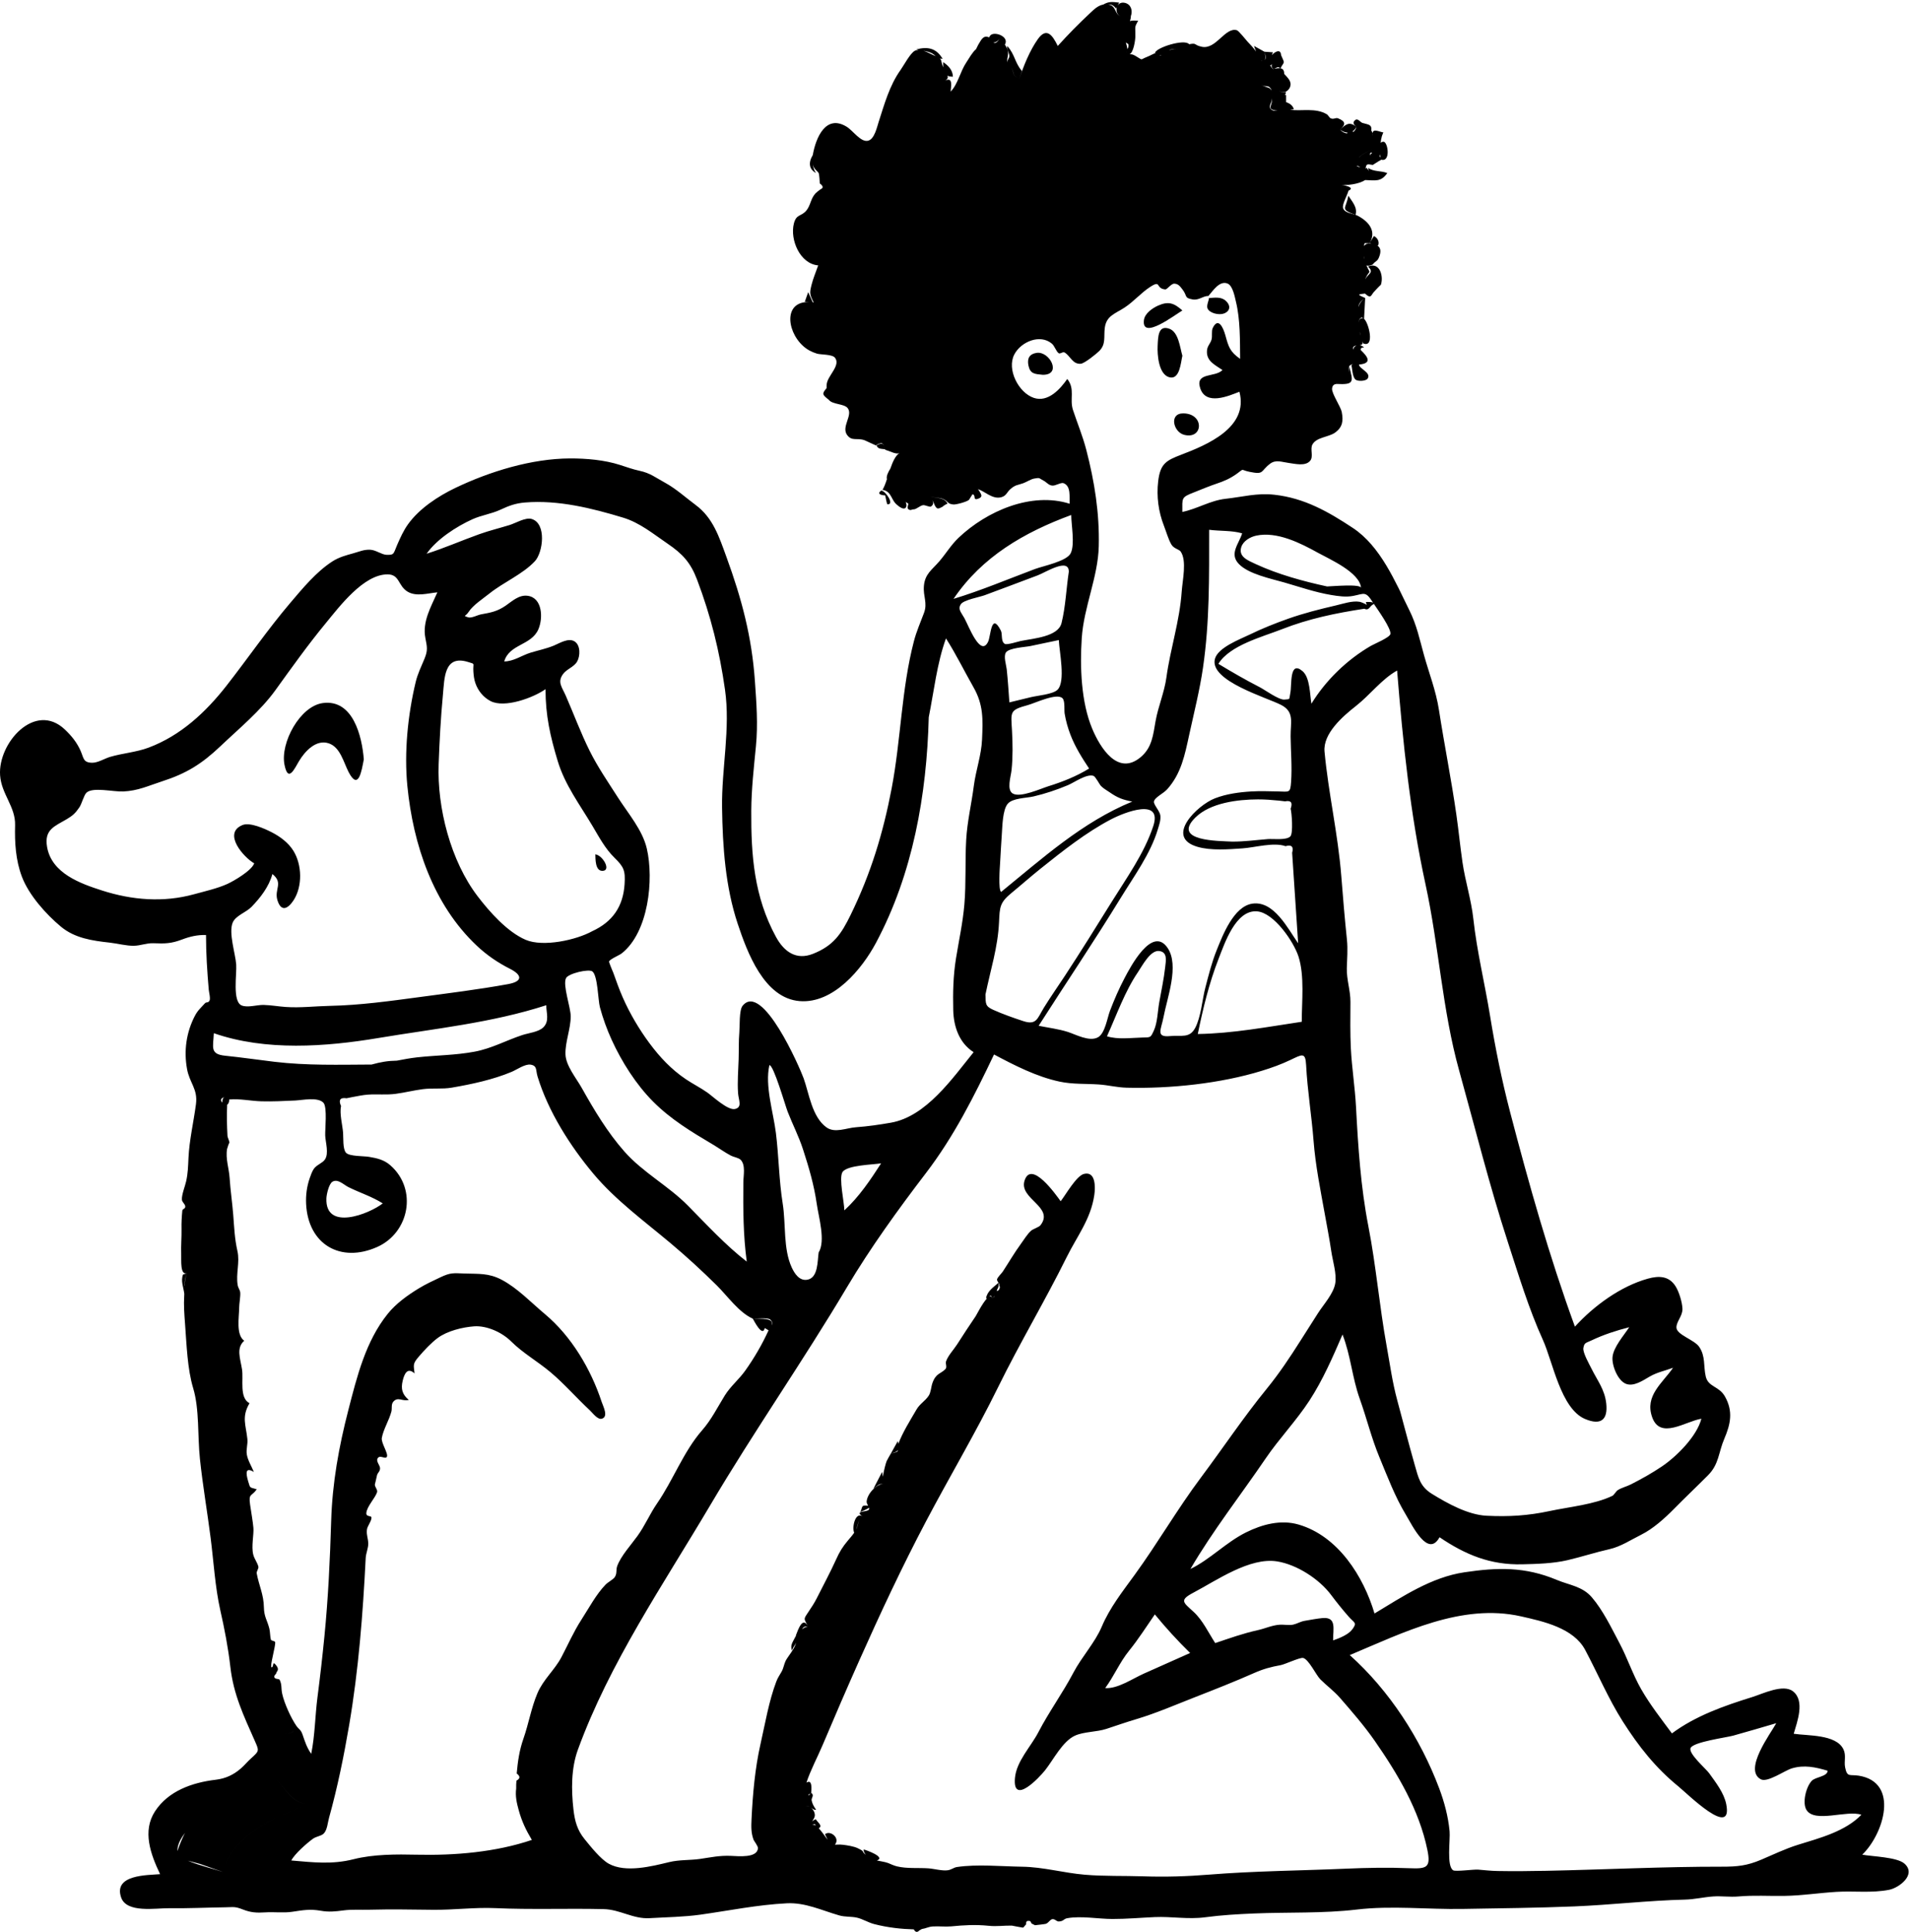 <svg width="693" height="701" viewBox="0 0 693 701" fill="none" xmlns="http://www.w3.org/2000/svg">
<path fill-rule="evenodd" clip-rule="evenodd" d="M652.369 669.393C647.748 670.827 643.416 672.94 638.962 674.827C633.908 676.97 630.379 677.346 624.86 677.337C603.491 677.305 582.344 678.402 560.937 678.834C555.089 678.952 549.154 679.01 543.307 678.904C540.945 678.861 538.63 678.593 536.28 678.399C534.762 678.274 528.142 679.184 527.26 678.652C524.778 677.159 526.251 667.543 525.951 664.462C525.427 659.112 524.072 653.956 522.185 648.929C515.435 630.945 504.084 613.398 489.731 600.562C509.138 592.412 530.309 581.666 551.846 586.501C560.049 588.342 570.921 590.752 575.146 598.688C579.654 607.16 583.602 616.475 588.757 624.587C594.517 633.651 600.632 641.418 608.971 648.217C612.262 650.9 628.843 667.382 626.324 654.659C625.517 650.578 622.532 646.785 620.148 643.453C618.935 641.758 612.4 636.2 613.417 634.236C614.558 632.034 626.345 630.482 628.871 629.781C634.089 628.335 639.278 626.791 644.475 625.273C642.595 628.815 632.372 642.217 638.904 645.642C641.304 646.901 647.511 642.443 650.14 641.66C654.621 640.327 658.716 641.205 663.12 642.525C663.006 644.687 658.759 644.715 657.346 646.192C655.282 648.353 653.832 654.18 655.451 656.769C658.467 661.593 670.141 656.67 675.362 658.501C669.494 664.556 660.287 666.935 652.369 669.393ZM360.784 470.273C360.845 470.398 360.734 470.572 360.032 471.181C359.818 470.412 359.436 470.243 358.968 470.455C359.345 470.044 359.656 469.828 360.032 471.181C360.328 470.924 360.574 470.606 360.784 470.273ZM362.569 467.734C362.429 468.197 362.11 468.414 361.623 468.402C361.649 468.322 361.673 468.246 361.692 468.187C362.015 467.177 362.445 467.349 362.302 465.49C362.495 465.801 362.643 466.114 362.534 466.427C362.842 466.899 362.852 467.334 362.569 467.734ZM310.628 555.013C311.121 553.823 311.251 552.44 311.887 551.345C311.264 552.455 311.254 553.824 310.628 555.013ZM511.395 677.894C503.66 677.585 496.122 677.723 488.389 678.059C471.866 678.779 455.268 678.885 438.777 680.21C430.71 680.859 422.954 681.106 414.863 680.835C407.788 680.597 400.689 680.849 393.636 680.256C385.892 679.605 378.641 677.464 370.826 677.348C363.354 677.237 354.455 676.373 347.207 677.464C345.955 677.652 345.281 678.45 343.805 678.642C341.764 678.908 338.893 678.077 336.805 677.936C333.141 677.689 329.089 678.095 325.513 677.24C324.285 676.948 323.425 676.497 322.234 676.016C321.159 675.583 318.749 675.249 318.158 675.094C321.566 673.824 314.006 671.234 313.397 671.093C313.243 671.609 313.583 672.332 314.142 673.032C312.207 671.548 314.279 672.096 311.115 670.592C309.785 669.959 307.27 669.552 305.778 669.384C304.343 669.223 303.569 669.393 302.916 669.356C303.048 669.21 303.178 669.014 303.304 668.753C304.36 666.575 301.143 664.088 299.335 665.551C299.544 665.977 299.883 666.764 300.293 667.536C300.274 667.515 300.259 667.499 300.241 667.477C299.57 666.703 298.31 664.723 297.055 663.391C298.646 662.513 296.699 661.319 295.966 660.094C295.463 660.37 294.907 660.604 294.619 660.988C295.036 660.115 296.073 659.325 295.465 657.628C295.292 657.143 294.832 656.412 294.255 655.899C294.803 656.327 295.372 656.802 296.11 656.7C295.188 655.304 294.849 654.778 294.498 653.378C294.251 652.393 295.629 651.442 294.32 650.552C294.36 649.623 294.912 645.359 292.596 646.847C292.596 646.847 292.596 646.847 292.595 646.848C292.596 646.846 292.596 646.844 292.597 646.843C294.079 642.309 296.6 637.628 298.474 633.195C302.839 622.872 307.326 612.471 311.894 602.238C319.447 585.31 327.333 568.425 336.023 551.952C344.639 535.621 354.045 519.827 362.177 503.271C370.02 487.299 379.17 472.016 387.068 456.069C390.789 448.558 395.774 442.347 397.043 433.62C397.453 430.793 397.583 424.9 393.305 425.96C390.524 426.649 386.631 433.611 384.837 435.875C383.229 433.668 374.157 420.695 371.725 428.424C369.638 435.051 382.702 437.937 377.49 444.612C376.973 445.274 374.832 445.942 374.129 446.554C372.761 447.745 371.509 449.846 370.452 451.282C368.043 454.557 366.05 458.037 363.823 461.424C363.405 462.062 361.873 463.503 361.755 464.249C361.692 464.645 362.025 465.052 362.285 465.464C360.473 467.067 358.188 468.484 357.763 471.081C357.889 471.136 358.005 471.145 358.116 471.124C356.432 472.885 354.3 477.154 353.995 477.599C351.726 480.9 349.499 484.353 347.257 487.835C346.045 489.718 343.925 491.932 343.229 494.047C342.989 494.778 343.694 496.089 343.036 496.774C341.307 498.574 339.616 498.191 338.323 501.811C337.814 503.236 337.769 505.229 336.951 506.452C335.639 508.413 333.763 509.337 332.537 511.447C330.212 515.451 327.425 519.847 325.96 523.887C325.954 523.904 325.954 523.919 325.947 523.935C325.897 523.619 325.828 523.276 325.746 522.902C324.916 524.393 324.087 525.884 323.258 527.376C324.693 527.096 325.461 526.705 325.811 526.067C325.77 526.281 325.702 526.502 325.571 526.734C324.837 527.072 324.065 527.285 323.258 527.376C322.701 528.294 322.181 529.232 321.695 530.188C321.457 530.672 320.657 533.622 320.32 535.856C320.196 534.989 320.072 534.211 320.058 534.108C319.005 536.134 317.953 538.16 316.9 540.185C318.81 538.717 318.703 538.468 320.521 538.432C318.229 538.478 314.76 541.697 314.441 544.79C314.39 545.292 314.697 545.842 314.97 546.361C314.907 546.352 314.845 546.344 314.772 546.338C312.371 546.134 313.073 546.618 312.163 548.618C312.511 548.479 314.532 547.691 315.291 547.076C315.374 547.339 315.388 547.58 315.26 547.785C314.665 548.73 309.804 548.12 312.925 550.218C310.331 548.475 309.035 554.198 309.918 556.165C309.22 557.173 308.388 558.102 307.606 559.035C305.683 561.328 304.62 563.067 303.361 565.859C301.216 570.613 298.658 575.332 296.313 579.995C295.423 581.768 294.386 583.278 293.294 584.924C291.358 587.845 291.699 587.116 293.226 590.298C292.653 590.112 291.805 590.563 290.985 591.218C291.431 590.461 291.999 589.899 293.226 590.298C291.288 586.261 289.624 591.181 288.732 593.494C288.772 593.494 288.805 593.483 288.842 593.481C288.72 593.661 288.629 593.821 288.573 593.948C287.662 595.825 286.588 596.976 287.365 598.943C287.589 597.848 288.477 597.001 288.854 596.06C288.323 598.355 285.819 601.105 285.063 602.625C284.435 603.888 284.346 605.213 283.574 606.587C282.849 607.877 282.196 608.746 281.64 610.222C278.948 617.358 277.637 625.307 275.939 632.802C273.93 641.659 273.104 651.071 272.674 660.136C272.549 662.771 272.48 665.1 273.429 667.602C273.567 667.965 275.045 669.895 275.007 670.601C274.802 674.289 267.876 673.522 265.212 673.416C260.977 673.246 258.094 673.93 254.026 674.519C250.273 675.061 246.59 674.764 242.779 675.685C236.449 677.214 227.024 679.637 220.905 676.277C217.946 674.653 214.22 669.944 212.073 667.301C209.43 664.049 208.54 660.737 208.067 656.594C207.259 649.506 207.203 641.675 209.668 634.902C221.117 603.428 240.758 574.817 257.697 546.174C273.592 519.296 291.411 493.82 307.338 467.014C315.757 452.844 325.887 438.825 335.902 425.729C346.138 412.344 353.442 397.78 360.659 382.629C368.138 386.596 376.057 390.675 384.422 392.468C389.177 393.487 393.899 393.178 398.695 393.507C402.229 393.749 405.186 394.584 408.786 394.676C424.57 395.078 442.808 393.187 457.896 388.525C461.516 387.406 464.752 386.246 468.147 384.634C472.479 382.577 473.65 381.704 473.896 386.486C474.372 395.743 475.883 404.742 476.594 413.945C477.288 422.916 479.095 431.762 480.692 440.625C481.502 445.114 482.374 449.599 483.037 454.111C483.542 457.535 485.062 462.297 484.458 465.72C483.792 469.498 480.212 473.332 478.163 476.556C476.084 479.827 473.994 483.091 471.92 486.365C468.032 492.507 464.161 498.334 459.569 503.968C451.057 514.414 443.809 525.337 435.737 536.124C427.166 547.578 420.042 559.95 411.63 571.521C407.187 577.634 402.643 583.399 399.731 590.283C397.315 595.993 392.453 601.246 389.482 606.897C385.578 614.316 380.612 621.112 376.736 628.569C374.029 633.777 368.803 639.075 368.255 645.127C367.336 655.282 376.991 645.134 379.225 642.303C382.223 638.505 385.51 631.859 390.013 629.8C393.229 628.33 397.927 628.49 401.418 627.339C405.077 626.133 408.668 624.881 412.362 623.779C419.558 621.628 426.501 618.593 433.497 615.863C440.738 613.037 447.977 610.185 455.082 607.043C458.372 605.588 461.143 604.842 464.657 604.209C466.169 603.936 471.58 601.38 472.771 601.597C474.771 601.961 477.53 607.842 479.047 609.354C481.384 611.686 484.015 613.592 486.199 616.1C490.501 621.042 495.06 626.307 498.791 631.676C507.127 643.672 514.924 656.779 517.889 671.229C519.22 677.715 517.667 678.146 511.395 677.894ZM294.59 662.211C294.539 662.101 294.507 661.998 294.486 661.897C294.512 661.998 294.536 662.097 294.59 662.211C295.577 661.625 295.838 661.936 295.939 662.415C295.442 662.096 294.979 661.98 294.59 662.211ZM292.291 655.514C292.25 655.333 292.232 655.166 292.225 655.007C292.24 655.175 292.253 655.343 292.291 655.514C292.831 655.152 293.282 655.255 293.715 655.514C293.254 655.264 292.757 655.201 292.291 655.514ZM293.283 651.13C293.586 651.108 293.931 650.943 294.32 650.552C294.001 650.873 293.7 651.21 293.427 651.561C293.432 651.518 293.439 651.477 293.442 651.432C293.448 651.348 293.379 651.244 293.283 651.13ZM194.991 614.411C192.744 619.709 191.808 625.506 189.899 630.932C188.44 635.083 187.857 639.183 187.474 643.524C188.806 644.506 188.776 645.37 187.384 646.118C187.285 647.062 187.252 648.009 187.284 648.958C186.922 651.722 187.455 654.127 188.186 656.776C189.345 660.977 190.814 663.995 192.969 667.626C179.889 672.064 164.986 673.313 151.262 672.992C143.844 672.818 135.524 672.802 128.296 674.631C120.513 676.602 113.688 675.779 105.693 675.09C106.861 672.737 111.325 668.811 113.586 667.176C114.737 666.345 116.629 666.203 117.502 665.272C118.747 663.944 118.894 661.367 119.377 659.627C122.461 648.528 124.744 637.336 126.681 625.984C130.094 605.972 131.68 585.487 132.686 565.325C132.772 563.619 133.653 561.705 133.61 560.09C133.554 557.968 132.947 557.273 133.118 555.14C133.229 553.749 134.896 551.861 134.775 550.624C134.699 549.849 132.801 550.518 132.915 549.002C133.092 546.665 136.117 543.586 136.804 541.489C137.109 540.556 135.971 539.627 136.006 538.608C135.996 538.899 136.757 535.456 136.785 535.332C137.015 534.343 137.942 533.927 137.892 532.715C137.845 531.613 136.24 530.17 137.11 529.028C137.989 527.873 139.81 529.621 140.364 528.611C140.994 527.466 138.224 523.556 138.532 521.783C139.071 518.679 141.182 515.341 142.009 512.19C142.318 511.008 141.82 509.548 142.781 508.525C144.454 506.744 145.905 508.571 148.318 507.973C145.924 505.94 145.397 503.98 146.108 501.001C146.684 498.582 147.794 495.964 150.408 498.354C150.064 495.204 149.695 494.884 151.958 492.253C153.911 489.981 156.442 487.26 158.78 485.52C162.274 482.917 167.851 481.579 171.996 481.273C176.519 480.94 182.079 483.364 185.502 486.782C189.666 490.94 195.051 493.971 199.775 497.946C204.819 502.19 209.15 507.231 213.996 511.73C214.991 512.653 216.823 515.236 218.36 514.792C220.866 514.067 218.842 510.326 218.292 508.661C214.385 496.822 207.362 484.894 197.702 476.817C192.72 472.65 187.764 467.38 181.973 464.346C177.295 461.894 173.641 462.28 168.667 462.105C164.415 461.955 163.542 461.704 159.751 463.493C157.063 464.761 154.402 465.999 151.866 467.55C147.811 470.028 143.628 473.041 140.631 476.786C132.652 486.76 129.538 499.442 126.402 511.596C122.952 524.964 120.577 538.026 120.158 551.897C119.733 566.011 119.079 579.917 117.687 593.974C116.964 601.284 116.131 608.579 115.186 615.864C114.316 622.581 114.271 629.8 112.917 636.396C111.213 633.912 110.683 631.994 109.742 629.318C109.107 627.516 108.463 627.578 107.544 626.249C105.597 623.438 103.163 618.105 102.396 614.634C101.926 612.512 102.361 611.448 101.491 609.581C101.222 609.004 99.76 609.456 99.526 608.542C99.358 607.887 100.273 607.38 100.233 607.157C100.137 606.64 101.559 606.066 100.331 604.44C98.586 602.132 99.479 605.028 98.537 604.988C97.752 604.955 100.107 596.987 99.83 595.831C99.732 595.422 98.397 595.368 98.29 594.988C97.966 593.839 98.039 592.175 97.723 590.928C96.95 587.884 95.803 586.664 95.747 583.188C95.672 578.594 93.97 575.342 93.151 570.959C92.993 570.116 93.92 569.204 93.747 568.477C93.395 566.993 92.297 565.694 91.893 564.124C91.115 561.101 92.154 556.836 91.941 554.378C91.754 552.227 91.151 548.735 90.754 546.063C90.108 541.713 91.269 543.133 93.158 540.396C90.539 539.551 90.872 540.294 90.035 537.479C89.069 534.228 89.158 532.311 92.107 534.111C91.323 532.18 89.868 529.814 89.549 527.744C89.252 525.822 89.955 524.056 89.754 522.147C89.209 516.981 87.597 514.177 90.531 509.164C86.76 507.232 88.403 500.578 87.811 496.866C87.175 492.859 85.628 489.117 88.61 486.507C85.543 484.301 86.758 477.973 86.77 474.594C86.776 473.061 87.295 470.363 87.164 469.002C87.072 468.045 86.421 467.402 86.232 466.288C85.535 462.157 87.074 458.067 86.148 453.958C85.105 449.328 84.983 445.378 84.625 440.84C84.279 436.442 83.599 431.871 83.306 427.362C83.09 424.016 81.785 420.396 82.386 416.93C82.433 416.657 83.23 414.191 83.253 414.748C83.216 413.857 82.567 412.754 82.537 412.223C82.324 408.211 82.247 404.94 82.419 400.868C82.411 400.868 82.402 400.866 82.394 400.867C82.89 400.565 83.158 399.937 83.179 398.959C86.932 398.596 91.037 399.513 94.83 399.614C98.917 399.722 102.992 399.518 107.074 399.33C109.701 399.208 115.361 397.964 117.361 400.157C118.81 401.746 117.899 409.922 117.995 412.048C118.11 414.561 119.381 418.504 117.912 420.703C117 422.067 114.939 422.612 113.876 424.109C113.23 425.02 112.704 426.548 112.361 427.538C111.322 430.52 110.909 433.739 111.068 436.887C111.817 451.628 123.631 458.397 136.895 452.457C148.45 447.283 151.592 431.633 141.664 422.864C139.327 420.799 136.835 420.275 133.853 419.765C131.957 419.441 126.784 419.64 125.545 418.287C124.315 416.945 124.615 412.757 124.479 411.014C124.26 408.217 123.135 404.061 123.745 401.362C122.746 399.113 123.412 398.162 125.746 398.507C126.486 398.359 127.225 398.21 127.963 398.061C129.825 397.724 131.655 397.317 133.546 397.187C136.916 396.956 140.202 397.356 143.575 396.905C146.882 396.462 150.125 395.635 153.439 395.207C156.961 394.752 160.419 395.258 163.904 394.66C171.137 393.422 178.909 391.756 185.677 388.913C187.49 388.152 190.561 385.959 192.572 386.321C194.981 386.755 194.337 388.287 195.031 390.578C198.878 403.284 206.873 415.837 215.334 425.939C223.321 435.474 233.851 443.164 243.374 451.161C249.148 456.01 254.692 461.107 260.052 466.406C263.942 470.253 268.117 476.267 273.141 478.486C274.286 478.528 278.702 478.022 279.51 478.85C280.442 479.803 280.384 480.336 280.013 480.931C281.08 478.119 276.002 478.593 273.141 478.486C273.465 479.031 276.678 485.474 277.473 481.89C277.934 482.165 278.395 482.44 278.857 482.715C276.573 487.759 273.617 492.815 270.405 497.329C268.065 500.621 265.041 503.002 262.94 506.413C260.289 510.718 258.08 515.186 254.722 519.021C248.023 526.672 244.295 536.959 238.455 545.448C235.648 549.528 234.183 553.32 231.262 557.381C228.978 560.559 225.278 564.579 223.946 568.235C223.415 569.697 223.985 570.965 223.012 572.319C222.397 573.175 220.575 574.104 219.716 574.991C216.303 578.516 213.642 583.545 210.965 587.692C208.114 592.108 206.128 596.689 203.713 601.289C201.236 606.009 197.136 609.353 194.991 614.411ZM106.407 627.949C106.59 628.445 105.485 629.288 102.547 628.977C105.457 629.285 106.57 628.449 106.407 627.949ZM80.859 679.239C78.467 678.403 72.243 676.924 68.19 675.176C69.998 675.683 71.879 676.099 72.603 676.352C75.355 677.314 78.106 678.277 80.859 679.239C84.758 665.187 99.394 659.831 111.918 654.642C105.885 654.389 103.729 649.151 100.083 645.408C103.722 649.142 105.912 654.39 111.918 654.642C99.396 659.83 84.758 665.188 80.859 679.239ZM67.169 665.092C67.032 665.32 66.896 665.556 66.759 665.812C66.385 666.511 64.98 669.633 64.389 671.683C64.27 669.576 65.521 667.111 67.169 665.092ZM80.948 398.275C81.172 398.186 81.352 398.172 81.515 398.184C80.86 398.214 80.682 398.992 80.654 400.07C80.086 399.466 79.95 398.674 80.948 398.275ZM126.406 430.747C130.671 432.865 134.81 434.098 138.879 436.66C133.887 440.541 117.95 446.808 118.426 434.815C118.482 433.418 119.299 429.663 120.574 428.832C122.514 427.568 124.715 429.907 126.406 430.747ZM77.58 374.904C96.362 381.458 118.242 379.838 137.332 376.641C157.842 373.207 178.319 371.185 198.187 364.756C198.207 367.523 199.407 370.42 197.214 372.701C195.496 374.489 191.77 374.827 189.5 375.58C183.56 377.55 178.458 380.419 172.249 381.596C165.295 382.915 158.347 382.888 151.333 383.668C148.793 383.951 146.404 384.406 144.018 384.865C140.714 384.914 138.125 385.362 134.826 386.278C123.026 386.334 111.306 386.684 99.555 385.278C93.587 384.563 87.684 383.688 81.701 383.079C76.097 382.509 77.348 380.093 77.58 374.904ZM70.394 324.489C59.334 327.544 47.926 326.63 37.043 323.132C29.174 320.604 18.735 316.899 17.08 307.322C15.987 301.004 19.774 299.859 24.227 297.236C26.358 295.981 27.394 295.033 28.827 292.907C29.677 291.644 30.442 288.476 31.397 287.612C33.723 285.507 41.064 287.355 44.704 287.192C50.128 286.95 53.804 285.127 58.794 283.518C67.608 280.675 73.186 277.228 80.028 270.724C86.683 264.398 94.498 257.963 99.879 250.507C105.906 242.159 111.673 234.035 118.238 226.073C123.103 220.173 131.928 208.363 140.656 208.417C145.038 208.445 144.389 212.577 147.869 214.677C151.046 216.594 155.202 215.26 158.693 214.928C156.392 220.159 153.199 225.54 154.329 231.46C154.962 234.775 155.299 235.92 154.004 239.057C152.821 241.923 151.541 244.463 150.808 247.532C147.953 259.493 146.603 272.954 147.8 285.184C149.872 306.355 157.127 328.214 172.996 343.16C176.613 346.567 180.592 349.291 185.023 351.533C189.442 353.769 189.809 356.098 184.334 357.097C173.67 359.042 162.844 360.371 152.104 361.815C141.378 363.257 130.461 364.764 119.645 364.985C114.294 365.095 108.975 365.762 103.626 365.382C100.962 365.192 98.314 364.716 95.643 364.643C93.311 364.578 89.829 365.743 87.658 364.824C84.26 363.386 85.949 353.441 85.701 349.988C85.413 346.025 82.913 338.593 84.398 334.847C85.442 332.217 89.272 331.114 91.256 329.067C94.512 325.708 97.592 321.726 98.836 317.147C102.959 320.475 99.412 322.61 100.663 326.668C102.029 331.096 104.548 329.704 106.52 326.666C109.811 321.594 109.59 313.756 106.442 308.699C104.62 305.775 101.66 303.577 98.624 302.013C96.166 300.748 90.728 298.267 88.007 299.366C80.621 302.351 88.482 311.17 92.235 313.264C91.334 315.869 84.937 319.628 82.498 320.741C78.875 322.394 74.284 323.415 70.394 324.489ZM171.756 243.715C171.853 245.134 172.004 246.49 172.473 247.848C173.428 250.616 175.339 253.015 177.972 254.385C183.08 257.045 193.44 253.215 197.93 250.078C197.93 259.588 199.635 267.153 202.363 276.175C205.003 284.904 210.405 292.008 215.001 299.758C217.384 303.777 219.572 307.926 222.937 311.226C226.358 314.58 226.927 315.865 226.615 320.811C226.102 328.956 222.222 334.511 214.89 337.884C209.081 341.104 197.085 343.72 190.757 341.03C184.104 338.2 177.623 330.876 173.315 325.238C163.526 312.43 158.562 293.139 159.157 277.215C159.466 268.921 159.905 260.434 160.699 252.17C161.277 246.149 161.066 237.493 169.824 240.206C172.653 241.082 171.528 240.429 171.756 243.715ZM205.362 354.932C206.206 353.212 213.638 351.483 214.933 352.492C216.895 354.022 216.977 362.948 217.667 365.488C218.76 369.52 220.199 373.505 221.932 377.308C225.569 385.284 230.788 393.522 236.98 399.735C243.397 406.17 250.77 410.629 258.561 415.241C260.787 416.56 262.942 418.15 265.229 419.347C266.189 419.849 267.968 420.084 268.723 420.839C270.593 422.709 269.729 426.545 269.707 428.979C269.617 438.731 269.65 448.166 270.942 457.785C263.308 451.877 256.411 444.377 249.615 437.488C242.488 430.264 233.312 425.495 226.555 417.845C220.407 410.886 215.568 402.774 211.051 394.724C209.073 391.197 205.303 386.701 205.168 382.578C205.021 378.133 207.048 373.427 207.072 368.823C207.087 365.566 204.107 357.49 205.362 354.932ZM297.03 454.479C296.566 457.424 296.937 463.737 292.84 464.37C290.02 464.808 288.285 462.131 287.252 459.89C284.13 453.114 285.162 444.077 283.997 436.798C282.62 428.205 282.587 419.732 281.522 411.126C280.584 403.538 277.453 393.966 279.16 386.488C280.707 386.45 284.886 401.082 285.788 403.402C287.644 408.179 289.781 412.199 291.387 417.152C293.514 423.712 295.359 429.976 296.339 436.84C297.028 441.665 299.613 450.233 297.03 454.479ZM319.689 422.127C315.866 428.061 311.738 434.245 306.352 439.195C306.352 436.427 304.282 427.427 305.685 425.287C307.356 422.738 316.841 422.621 319.689 422.127ZM171.405 188.419C174.653 186.945 178.277 186.481 181.552 184.957C184.684 183.501 187.01 182.622 190.486 182.336C202.566 181.345 214.866 184.437 226.043 187.819C232.195 189.68 237.048 193.758 242.244 197.291C247.619 200.945 250.566 204.127 252.907 210.31C257.942 223.611 261.041 236.187 263.044 250.213C265.077 264.443 261.776 278.827 261.982 293.087C262.184 307.155 263.188 321.802 267.658 335.197C271.113 345.554 277.237 362.226 290.144 363.259C302.396 364.239 312.761 351.606 317.826 342.123C331.217 317.05 336.249 288.389 336.975 260.249C338.865 250.832 339.947 240.679 343.224 231.648C346.868 237.347 349.84 243.463 353.19 249.337C356.867 255.784 356.631 261.044 356.312 268.37C356.065 274.066 354.056 279.509 353.325 285.181C352.481 291.729 350.931 298.114 350.559 304.727C350.122 312.526 350.557 320.406 349.9 328.185C349.348 334.727 347.904 341.297 346.856 347.779C345.838 354.077 345.713 360.278 345.862 366.556C346.008 372.633 348.109 378.535 353.258 381.787C345.605 391.231 336.064 405.138 323.244 407.376C318.946 408.126 314.932 408.711 310.579 409.029C307.041 409.287 302.906 411.273 299.854 409.067C294.6 405.269 293.565 396.805 291.58 391.27C290.206 387.441 276.591 356.083 269.424 364.967C268.147 366.55 268.448 372.359 268.253 374.588C267.971 377.802 268.101 381.07 267.999 384.295C267.868 388.4 267.504 392.563 267.789 396.667C267.962 399.142 269.448 401.814 266.645 402.41C264.051 402.962 258.582 397.808 256.693 396.473C254.16 394.682 251.429 393.338 248.862 391.612C243.586 388.066 239.401 383.6 235.646 378.539C231.867 373.446 228.502 367.731 225.944 361.916C224.646 358.965 223.585 355.941 222.5 352.911C222.524 352.978 220.89 349.156 220.98 348.889C221.268 348.034 224.723 346.615 225.576 345.942C235.324 338.248 237.276 319.116 234.685 307.925C233.116 301.154 227.928 295.205 224.242 289.441C220.683 283.872 216.917 278.418 213.964 272.491C210.708 265.963 208.192 259.108 205.271 252.432C203.861 249.21 202.17 247.552 204.275 244.601C205.565 242.792 208.235 242.051 209.384 240.071C210.541 238.079 210.661 234.235 208.579 232.811C206.302 231.252 202.994 233.429 200.907 234.278C198.124 235.41 195.343 235.959 192.501 236.829C189.276 237.819 186.373 240.006 182.948 240.006C184.789 233.665 192.745 234.266 195.326 228.37C197.089 224.34 196.859 216.841 191.362 216.177C188.24 215.799 185.778 218.181 183.457 219.779C180.402 221.881 178.096 222.273 174.517 222.932C173.199 223.175 171.059 224.41 169.81 223.99C167.781 223.31 168.952 223.73 170.014 222.063C171.593 219.584 175.326 217.164 177.583 215.355C182.658 211.288 189.69 208.356 194.086 203.627C196.992 200.5 198.42 189.987 192.899 188.309C190.685 187.635 187.083 189.831 184.914 190.503C181.248 191.637 177.513 192.54 173.897 193.834C167.472 196.132 161.302 198.862 154.783 200.924C158.497 195.637 165.551 191.078 171.405 188.419ZM388.674 186.87C388.674 190.503 390.06 197.409 388.496 200.712C387.086 203.686 378.52 205.344 375.494 206.48C365.698 210.16 355.982 214.258 345.968 217.305C356.288 202.02 371.625 193.146 388.674 186.87ZM387.23 137.514C384.691 141.16 380.279 146.103 375.116 144.38C369.551 142.523 365.191 134.001 368.034 128.593C370.464 123.974 377.395 121.075 381.676 124.716C382.61 125.51 383.219 127.541 384.113 128.162C384.687 128.56 385.596 127.495 386.296 127.921C388.367 129.178 389.164 132.247 392.15 131.99C393.532 131.872 397.962 128.261 398.868 127.338C401.294 124.867 400.449 122.335 400.832 119.088C401.361 114.614 404.447 113.928 407.999 111.62C411.38 109.421 414.099 106.143 417.444 104.026C421.438 101.497 419.149 104.703 422.797 105.02C423.455 105.078 424.924 102.891 426.067 102.927C427.547 102.975 428.191 103.96 429.035 105.035C430.874 107.37 429.521 108.103 432.725 108.647C435.037 109.04 436.468 107.36 438.446 107.393C440.062 105.562 442.457 101.739 445.348 102.868C447.306 103.632 448.006 107.732 448.426 109.444C450.015 115.934 449.895 123.562 449.954 130.218C446.235 127.608 445.753 125.855 444.591 121.647C443.836 118.913 442.012 114.895 440.024 119.002C439.459 120.168 439.943 121.955 439.57 123.236C439.137 124.721 438.1 125.453 437.938 127.073C437.547 131.004 440.767 132.351 443.545 134.265C440.952 137.059 433.494 134.95 435.483 140.916C437.586 147.219 445.664 143.729 449.694 142.147C453.129 155.169 437.867 161.443 428.567 165.004C423.105 167.095 420.969 168.26 420.218 174.636C419.575 180.101 420.31 185.697 422.315 190.802C423.118 192.848 423.887 195.644 424.983 197.538C425.912 199.142 427.762 199.254 428.386 200.149C430.684 203.45 429.029 210.613 428.76 214.575C428.025 225.408 424.65 235.274 423.2 245.846C422.456 251.253 420.228 256.315 419.272 261.659C418.397 266.562 418.051 271.191 413.919 274.697C405.616 281.742 399.194 271.338 396.318 264.499C392.22 254.758 391.811 241.956 392.487 231.569C393.223 220.277 398.388 209.43 398.661 198.222C398.953 186.236 397.143 174.857 394.145 163.268C392.834 158.203 390.926 153.669 389.308 148.772C387.986 144.768 390.175 141.152 387.23 137.514ZM408.813 18.939C408.814 18.948 408.814 18.956 408.816 18.965C408.763 18.906 408.71 18.85 408.653 18.781C408.713 18.853 408.765 18.902 408.813 18.939ZM409.061 17.816C408.937 16.97 408.666 15.905 408.48 15.427C408.93 15.703 409.44 15.935 409.458 16.226C409.506 17.058 409.267 17.45 409.061 17.816ZM421.387 19.954C421.3 20.003 421.217 20.056 421.13 20.103C420.924 20.103 420.752 20.06 420.598 19.992C420.657 20.004 420.722 20.014 420.796 20.02C420.996 20.034 421.193 20.004 421.387 19.954ZM427.83 17.831C426.676 17.822 425.46 17.714 424.112 18.299C424.326 18.17 424.539 18.055 424.756 17.978C425.36 17.764 426.637 17.787 427.83 17.831ZM362.479 334.578C362.727 329.155 362.723 327.528 366.984 324.032C370.536 321.117 373.972 318.058 377.561 315.187C385.507 308.828 393.997 302.096 403.032 297.347C408.094 294.688 421.905 289.327 418.415 299.828C415.121 309.737 408.765 318.539 403.292 327.343C397.714 336.317 392.134 345.298 386.339 354.134C383.818 357.977 381.158 361.747 378.746 365.658C376.373 369.509 376.128 372.105 371.261 370.511C367.724 369.352 363.728 367.94 360.391 366.433C357.461 365.109 357.636 364.3 357.555 360.856C359.37 351.954 362.059 343.79 362.479 334.578ZM385.153 226.082C383.921 231.043 375.086 231.633 370.319 232.595C369.5 232.76 365.348 234.103 364.573 233.643C363.044 232.733 363.796 230.104 363.145 228.831C359.576 221.863 359.524 230.771 358.507 232.869C355.725 238.617 351.463 227.11 349.901 224.292C348.698 222.124 347.409 221.021 348.654 219.201C349.691 217.686 355.458 216.645 357.229 215.992C363.688 213.606 370.13 211.176 376.572 208.744C379.344 207.697 387.884 202.213 387.79 207.483C386.869 213.548 386.626 220.149 385.153 226.082ZM380.324 285.314C377.606 286.159 370.226 289.545 367.477 287.948C365.157 286.6 366.76 281.875 367.02 279.415C367.513 274.779 367.441 269.735 367.177 265.085C366.79 258.217 366.218 257.674 372.996 255.827C375.614 255.112 383.61 251.245 385.555 253.426C386.463 254.444 386.079 257.682 386.279 258.917C386.712 261.587 387.457 264.198 388.432 266.72C390.119 271.079 392.58 274.993 395.156 278.869C390.537 281.711 385.488 283.708 380.324 285.314ZM364.979 236.747C366.153 235.06 371.993 234.82 373.924 234.412C377.336 233.69 380.75 232.976 384.164 232.255C384.347 236.412 386.697 247.269 383.707 250.268C382.026 251.956 376.402 252.39 374.021 252.976C371.427 253.614 368.829 254.241 366.231 254.868C365.937 250.861 365.692 246.852 365.265 242.856C365.108 241.387 364.026 238.119 364.979 236.747ZM365.653 291.629C367.449 289.562 372.308 289.622 375.009 288.991C379.312 287.984 383.39 286.61 387.462 284.908C389.741 283.956 394.231 280.696 396.75 281.522C397.456 281.753 398.933 284.661 399.47 285.206C400.388 286.141 401.574 286.773 402.639 287.511C405.571 289.543 407.351 290.175 410.81 290.863C392.72 298.281 378.186 311.479 363.224 323.654C362.162 322.764 362.752 314.805 362.869 312.979C363.085 309.59 363.23 306.158 363.484 302.758C363.692 299.964 363.746 293.824 365.653 291.629ZM420.587 363.798C420.042 366.885 419.959 371.125 418.636 373.977C417.422 376.589 417.57 376.407 414.343 376.485C410.266 376.584 405.589 377.267 401.642 376.026C405.167 368.241 408.101 359.781 412.924 352.678C414.439 350.448 417.364 344.738 420.533 345.078C423.713 345.42 423.014 348.609 422.763 350.916C422.292 355.224 421.342 359.531 420.587 363.798ZM436.468 242.36C438.917 225.566 438.71 209.147 438.71 192.235C442.617 192.752 446.922 192.426 450.688 193.531C449.472 197.409 445.965 200.907 449.436 204.589C452.961 208.329 461.179 209.968 465.944 211.345C471.525 212.958 477.215 214.93 482.949 215.888C485.527 216.318 488.334 216.736 490.935 216.236C495.052 215.446 495.415 214.353 498.122 218.594C498.135 218.617 498.159 218.651 498.174 218.676C497.392 218.227 494.912 218.497 495.572 218.516C495.669 218.858 495.814 219.198 495.899 219.515C495.168 218.914 493.553 218.408 493.329 218.368C490.637 217.895 487.221 219.103 484.628 219.701C478.814 221.045 473.043 222.508 467.412 224.497C462.672 226.171 457.977 228.045 453.456 230.245C449.965 231.942 441.904 234.932 440.803 239.091C438.691 247.066 459.759 253.125 464.896 255.825C469.748 258.374 468.216 262.155 468.271 267.22C468.33 272.721 468.829 278.17 468.447 283.659C468.152 287.912 467.826 287.253 463.583 287.177C460.406 287.12 457.228 286.992 454.054 287.181C449.575 287.447 444.977 288.068 440.774 289.696C434.486 292.132 422.409 303.729 434.443 307.263C439.398 308.719 445.788 308.186 450.867 307.835C455.272 307.531 462.174 305.525 466.424 307.04C468.641 306.412 469.44 307.218 468.823 309.456C468.925 310.991 469.028 312.525 469.129 314.059C469.335 317.147 469.54 320.234 469.745 323.322C470.166 329.64 470.585 335.959 471.004 342.277C467.311 337.043 462.231 326.718 454.362 327.898C447.608 328.91 443.615 339.383 441.44 344.788C439.672 349.179 438.53 353.782 437.335 358.353C436.186 362.748 435.767 368.962 433.666 372.945C431.598 376.868 428.723 375.551 424.488 375.955C419.192 376.459 421.327 373.495 422.169 368.995C423.45 362.14 427.987 350.314 423.613 343.925C418.027 335.77 410.136 350.881 407.991 354.962C405.985 358.777 404.274 362.731 402.738 366.756C401.747 369.355 400.945 374.965 398.385 376.386C395.251 378.129 390.281 375.343 387.402 374.432C384.02 373.362 380.324 372.915 376.852 372.215C386.739 356.738 397.02 341.494 406.612 325.835C411.407 318.007 417.456 309.787 420.09 300.93C420.589 299.253 421.202 297.65 420.998 295.866C420.822 294.343 418.533 291.949 418.678 290.892C418.894 289.326 422.038 288.019 423.508 286.373C428.616 280.653 429.9 273.846 431.487 266.575C433.212 258.662 435.304 250.354 436.468 242.36ZM455.771 194.363C463.301 192.741 471.857 197.067 478.154 200.56C482.308 202.864 493.395 207.681 493.822 213.324C493.707 211.794 483.511 212.749 481.495 212.798C472.881 210.933 463.693 208.418 455.656 204.701C452.729 203.347 449.291 202.021 450.357 198.546C451.057 196.263 453.636 194.823 455.771 194.363ZM447.036 305.386C442.276 305.112 424.993 305.3 433.691 296.671C439.136 291.267 449.163 290.094 456.406 290.065C459 290.055 461.558 290.259 464.136 290.523C464.842 290.608 465.55 290.691 466.256 290.775C468.416 290.346 469.09 291.24 468.279 293.456C468.666 294.753 469.286 302.444 468.147 303.526C466.636 304.96 461.824 304.327 460.05 304.466C455.697 304.806 451.405 305.412 447.036 305.386ZM472.312 370.757C459.789 372.623 447.287 375.002 434.588 375.201C436.484 365.945 438.692 356.709 442.142 347.892C444.348 342.258 448.353 330.092 456.071 330.691C462.232 331.169 469.422 341.725 471.139 347.118C473.378 354.147 472.312 363.446 472.312 370.757ZM504.473 230.061C504.223 231.343 498.603 233.65 497.401 234.348C488.731 239.386 481.008 246.854 475.82 255.341C475.243 252.065 475.334 245.853 472.589 243.526C467.757 239.43 468.75 248.607 468.172 251.41C467.631 254.039 468.304 253.613 466.037 253.847C464.026 254.054 458.894 250.288 457.039 249.339C451.91 246.716 446.994 243.861 442.067 240.883C446.149 234.14 458.186 231.044 465.04 228.347C474.891 224.471 484.601 222.487 495.026 220.882C496.769 221.789 496.996 219.749 498.298 219.292C498.371 219.186 498.395 219.098 498.399 219.015C499.929 221.29 504.846 228.15 504.473 230.061ZM517.226 320.931C522.078 343.223 523.286 366.415 529.414 388.437C535.24 409.371 540.414 430.213 547.145 450.864C551.022 462.759 554.622 474.773 559.804 486.196C563.418 494.162 566.286 511.153 575.091 514.882C580.855 517.323 583.411 515.162 582.795 509.317C582.261 504.231 579.624 501.036 577.447 496.644C576.689 495.114 574.22 490.796 574.489 489.173C574.823 487.155 575.336 487.372 577.441 486.374C581.908 484.255 586.363 482.82 591.121 481.593C589.202 484.57 585.368 488.827 585.06 492.468C584.805 495.472 586.963 500.982 589.947 502.135C592.768 503.224 596.087 500.927 598.502 499.526C601.298 497.903 603.963 497.452 607.04 496.3C603.118 501.951 596.693 506.453 599.444 514.227C602.379 522.519 611.484 515.738 617.307 514.8C615.644 521.225 608.265 528.55 602.958 532.126C599.395 534.526 595.529 536.69 591.705 538.633C590.224 539.385 588.28 539.844 586.92 540.74C586.403 541.081 585.533 542.527 585.064 542.754C578.459 545.943 569.451 546.757 562.265 548.29C554.347 549.979 547.533 550.392 539.382 550C532.639 549.677 525.169 545.534 519.534 542.055C515.25 539.411 514.624 536.179 513.291 531.51C511.08 523.773 509.101 515.986 506.991 508.222C505.172 501.529 504.325 495.098 503.093 488.307C500.481 473.914 499.279 459.294 496.478 444.927C493.696 430.655 492.766 416.198 491.996 401.611C491.625 394.584 490.481 387.417 490.133 380.528C489.849 374.924 489.946 369.285 489.976 363.522C489.998 359.471 488.562 355.423 488.66 351.357C488.747 347.762 489.076 344.525 488.697 340.894C487.888 333.157 487.254 325.513 486.646 317.764C485.46 302.662 481.968 287.758 480.576 272.72C479.975 266.216 487.113 259.98 491.948 256.192C497.103 252.155 501.238 246.486 506.91 243.309C509.011 269.392 511.656 295.341 517.226 320.931ZM431.808 599.797C426.216 602.29 420.626 604.787 415.031 607.276C410.918 609.106 405.522 612.866 401.002 612.527C404.215 608.174 406.24 603.196 409.667 598.968C413.088 594.746 415.912 590.262 419.005 585.801C423.072 590.761 427.228 595.305 431.808 599.797ZM432.998 577.908C441.458 573.446 453.479 564.966 463.395 566.566C470.538 567.718 478.628 572.947 482.941 578.706C484.964 581.407 486.987 583.927 489.303 586.574C491.424 589 492.513 588.685 490.658 591.215C489.231 593.161 485.868 594.479 483.679 595.231C483.679 590.973 485.003 586.704 479.887 587.125C477.869 587.291 475.514 587.774 473.503 588.102C471.769 588.385 470.764 589.138 469.286 589.486C467.71 589.857 465.826 589.421 464.192 589.548C461.377 589.769 459.125 590.897 456.459 591.487C450.944 592.709 446.288 594.398 440.918 596.203C438.461 592.447 436.398 587.932 433.06 584.862C429.329 581.429 427.737 580.682 432.998 577.908ZM360.42 15.485C361.232 15.399 362.16 14.894 362.787 13.841C361.689 15.684 361.042 15.768 360.42 15.485ZM335.06 18.419C336.043 18.598 337.015 18.817 337.829 19.198C338.63 19.574 339.062 20.002 339.49 20.377C339.29 20.29 339.074 20.197 338.831 20.095C337.774 19.654 336.421 18.856 335.06 18.419ZM457.487 22.09C457.669 22.143 457.827 22.166 457.973 22.174C457.774 22.194 457.614 22.164 457.487 22.09ZM461.839 25.006C461.309 24.515 460.996 24.035 460.835 23.553C460.917 23.604 461.007 23.65 461.108 23.69C461.266 23.534 461.423 23.378 461.58 23.221C461.362 23.627 461.287 24.019 461.455 24.371C462.267 26.069 463.257 23.488 464.482 24.765C463.565 24.652 462.446 25.006 461.839 25.006C460.425 26.945 459.012 28.884 457.6 30.823C459.513 31.778 460.112 30.599 461.18 32.34C461.232 32.424 461.278 32.631 461.319 32.904C460.875 31.635 459.716 31.879 457.6 30.823C459.012 28.884 460.425 26.945 461.839 25.006ZM463.81 32.378C463.871 32.49 463.939 32.592 464.01 32.686C463.94 32.589 463.87 32.49 463.81 32.378ZM461.685 40.008C459.665 38.926 461.419 37.564 461.503 35.902C461.51 35.754 461.513 35.629 461.517 35.493C461.531 35.894 461.534 36.224 461.524 36.385C461.387 38.734 459.72 39.388 462.754 40.099C462.961 40.148 463.23 40.174 463.535 40.186C462.76 40.242 462.084 40.222 461.685 40.008ZM493.009 57.463C492.883 56.503 497.375 54.407 497.954 54.149C497.243 54.466 492.889 56.553 493.009 57.463ZM498.118 48.959C498.088 48.946 498.055 48.942 498.025 48.929C498.031 48.858 498.024 48.792 498.024 48.723C498.045 48.81 498.073 48.891 498.118 48.959ZM500.51 56.715C500.534 56.611 500.582 56.332 500.635 56C500.714 56.41 500.802 56.795 500.885 57.13C500.786 57 500.669 56.863 500.51 56.715ZM497.02 56.656C497.016 55.028 497.528 55.376 497.845 55.424C497.555 55.861 497.018 55.942 497.02 56.656ZM492.28 60.231C492.752 60.138 493.149 60.409 493.516 60.722C492.718 60.511 492.062 60.273 492.28 60.231ZM491.049 125.896C491.248 125.561 491.677 125.45 492.162 125.397C491.551 125.63 491.082 126.129 490.971 126.853C490.85 126.585 490.819 126.282 491.049 125.896ZM494.582 115.488C494.549 115.478 494.514 115.465 494.481 115.462C493.492 115.385 493.063 116.025 492.956 117.004C493.022 116.15 493.308 115.454 494.046 115.227C494.008 115.15 493.975 115.078 493.938 115.003C494.127 115.174 494.344 115.336 494.582 115.488ZM493.41 120.758C493.389 120.642 493.364 120.515 493.338 120.383C493.449 120.849 493.575 121.312 493.704 121.757C493.576 121.399 493.465 121.057 493.41 120.758ZM494.512 104.411C494.457 104.453 494.392 104.489 494.325 104.523C494.392 104.489 494.455 104.452 494.512 104.411ZM493.957 104.668C493.844 104.698 493.719 104.724 493.58 104.741C493.718 104.724 493.843 104.699 493.957 104.668ZM494.974 92.839C494.986 93.276 494.988 93.712 495.001 94.124C494.931 93.719 494.924 93.319 494.974 92.839ZM691.014 676.249C688.313 673.821 679.263 673.659 675.67 672.977C683.444 665.539 689.288 646.736 674.436 644.322C671.148 643.787 670.218 645.054 669.465 641.331C669.004 639.049 669.944 636.947 668.812 634.674C666.124 629.278 655.912 629.88 650.81 629.104C652.029 624.819 655.019 617.164 650.515 613.685C646.961 610.941 639.566 614.604 635.79 615.779C625.588 618.954 615.226 622.578 606.621 628.973C602.765 623.768 598.732 618.631 595.498 613.002C592.412 607.632 590.501 601.695 587.6 596.228C584.691 590.745 581.604 584.281 577.542 579.569C574.104 575.579 569.387 575.185 564.85 573.28C553.339 568.45 543.365 568.727 531.337 570.513C519.315 572.298 508.893 579.329 498.71 585.464C494.714 571.987 485.47 557.344 471.139 553.188C464.708 551.322 457.941 553.123 452.062 556.055C444.776 559.69 439.048 565.87 431.923 569.311C440.047 555.403 450.303 542.321 459.231 529.187C464.128 521.983 470.315 515.552 475.098 508.212C479.974 500.729 483.566 492.41 487.103 484.242C490.091 491.865 490.597 499.885 493.341 507.534C495.86 514.556 497.585 521.76 500.45 528.666C503.441 535.875 506.083 542.988 510.125 549.697C512.431 553.524 518.114 565.445 522.304 557.798C531.626 564.095 540.625 567.897 552.285 567.621C557.623 567.495 563.568 567.327 568.677 566.132C573.867 564.918 578.825 563.284 583.982 562.121C588.062 561.2 591.791 558.709 595.502 556.864C599.771 554.742 604 550.927 607.296 547.581C611.377 543.438 615.594 539.45 619.696 535.333C623.756 531.259 623.463 527.101 625.635 522.038C627.902 516.756 628.874 512.087 625.875 506.756C623.679 502.851 619.793 503.389 618.884 499.434C618.021 495.682 618.86 492.146 616.503 488.703C614.714 486.091 608.278 484.345 608.257 481.678C608.239 479.474 610.529 477.524 610.438 474.88C610.356 472.519 609.201 468.723 607.932 466.726C605.548 462.969 601.916 462.841 597.821 463.99C587.927 466.763 578.226 473.894 571.422 481.384C562.092 455.831 554.745 429.718 547.921 403.582C544.906 392.038 542.545 380.341 540.628 368.569C538.731 356.914 535.856 345.173 534.574 333.458C533.804 326.431 531.642 319.857 530.631 312.915C529.794 307.169 529.237 301.377 528.413 295.628C526.592 282.889 524.062 270.344 522.094 257.635C521.007 250.612 518.552 244.467 516.663 237.703C515.043 231.903 514.078 226.944 511.37 221.464C506.203 211.014 500.891 198.213 490.855 191.572C481.929 185.665 473.272 180.729 462.394 179.52C456.012 178.81 450.871 180.309 444.631 180.998C439.106 181.608 434.375 184.661 428.986 185.761C428.986 180.64 428.486 180.502 433.16 178.68C435.852 177.631 438.478 176.478 441.22 175.566C444.11 174.604 446.298 173.666 448.763 171.899C451.671 169.813 449.837 170.476 453.322 171.196C458.816 172.334 457.197 171.014 460.811 168.277C462.913 166.684 465.059 167.656 467.52 167.974C469.816 168.271 473.594 169.286 475.346 167.219C476.679 165.647 475.226 162.95 476.208 161.242C477.758 158.545 482.201 158.668 484.572 156.856C487.168 154.875 487.403 152.641 486.84 149.594C486.451 147.485 483.126 142.799 483.313 140.985C483.438 139.776 484.075 139.422 484.897 139.323C491.394 139.651 491.081 138.672 489.496 132.914C489.403 133.767 489.346 134.492 489.282 135.117C489.264 134.223 489.272 133.388 489.496 132.914C489.665 132.557 490.273 132.327 490.823 132.039C490.678 132.183 490.526 132.33 490.347 132.495C490.625 133.719 490.706 136.917 491.881 137.787C492.722 138.41 495.671 138.346 496.266 137.305C497.511 135.131 493.231 133.897 493.064 132.283C497.978 131.872 496.302 129.477 493.732 127.032C493.63 126.361 494.02 126.043 494.903 126.079C494.464 125.621 493.921 125.36 493.379 125.276C493.762 125.212 494.095 125.1 494.27 124.828C494.423 124.589 494.434 124.258 494.377 123.888C494.472 124.173 494.556 124.418 494.617 124.607C498.857 126.318 496.678 117.237 494.919 115.689C495.055 113.169 495.19 110.65 495.323 108.131C494.114 108.929 493.193 110.173 492.878 111.472C492.921 110.273 493.62 109.255 495.323 108.131C492.598 106.931 492.33 106.785 495.256 106.529C497.682 108.741 497.343 106.905 498.847 105.554C498.756 105.634 501.12 103.064 500.962 103.457C502.085 100.678 500.846 94.815 496.32 96.725C498.778 98.924 496.311 99.33 495.452 101.222C495.423 101.285 495.401 101.352 495.377 101.418C495.422 101.192 495.484 100.973 495.577 100.772C497.094 97.513 497.452 100.015 495.784 96.308C495.782 96.305 495.781 96.303 495.779 96.299C496.221 96.522 496.911 96.475 498.006 96.013C499.372 94.346 499.786 95.028 500.518 92.879C501.159 90.999 500.862 89.717 499.581 89.018C499.728 89.056 499.874 89.099 500.021 89.136C500.587 87.69 499.801 86.313 498.491 85.648C497.963 86.513 497.434 87.379 496.907 88.245C497.146 88.323 497.386 88.391 497.627 88.464C497.624 88.464 497.621 88.464 497.619 88.463C495.941 88.269 495.262 88.57 495.01 89.344C494.926 88.997 494.903 88.655 495.095 88.345C495.3 88.014 496.749 88.505 496.907 88.245C499.507 83.985 496.761 80.438 492.578 78.268C490.989 77.444 487.857 77.416 487.296 75.487C486.899 74.124 488.874 70.826 489.253 69.209C492.172 67.87 486.783 67.087 486.747 67.081C486.585 68.988 486.69 69.833 487.791 69.685C486.681 69.835 486.585 68.982 486.747 67.081C488.331 67.324 493.005 66.888 495.296 65.33C499.089 65.438 501.041 66.095 503.342 62.806C501.094 61.873 498.446 62.376 496.428 60.943C496.521 61.373 496.598 61.764 496.646 62.125C496.471 61.592 496.091 61.133 495.581 60.698C495.911 60.981 495.74 61.071 495.349 61.059C495.424 60.958 495.501 60.842 495.581 60.698C495.718 59.102 496.891 59.752 498.079 59.852C498.048 59.338 497.845 58.907 497.625 58.479C497.843 58.889 498.046 59.31 498.079 59.852C498.832 59.373 499.585 58.894 500.338 58.414C500.748 58.296 500.993 58.13 501.089 57.921C501.09 57.925 501.091 57.929 501.092 57.933C504.69 59.007 503.595 51.383 501.939 51.422C501.495 51.433 501.174 51.597 500.936 51.855C500.987 51.152 501.108 50.409 501.396 49.367C501.565 48.92 501.732 48.472 501.902 48.024C500.994 48.082 498.059 46.329 498.006 48.42C497.95 48.043 497.801 47.691 497.544 47.371C497.807 45.057 496.445 45.254 494.335 44.608C493.551 44.367 492.687 42.866 491.804 43.497C490.477 44.443 491.276 45.335 492.128 46.01C492.003 46.796 491.627 47.424 490.999 47.894C490.904 47.804 490.812 47.735 490.721 47.665C491.308 47.322 491.803 46.775 492.128 46.01C489.415 43.863 488.27 45.268 486.183 46.994C487.014 47.686 487.977 48.059 488.9 48.097C488.853 48.199 488.807 48.301 488.765 48.423C487.719 48.292 486.858 47.816 486.183 46.994C488.4 45.16 488.2 44.035 485.504 42.947C484.592 42.58 484.016 43.398 482.888 42.965C482.329 42.75 481.925 41.774 481.379 41.452C477.299 39.037 472.398 40.411 468.053 39.839C468.597 39.769 469.084 39.701 469.454 39.652C469.023 38.154 467.857 37.506 466.63 37.05C466.632 36.196 466.632 35.342 466.632 34.489C466.458 34.45 466.291 34.432 466.129 34.427C466.414 34.202 466.583 33.897 466.543 33.376C465.494 33.755 464.605 33.476 464.031 32.717C465.172 34.174 467.395 33.411 468.073 31.542C468.784 29.584 467.26 28.268 465.934 26.814C465.966 25.418 465.372 24.915 464.605 24.781C465.989 22.064 466.299 23.412 464.814 20.014C464.692 17.724 462.749 18.555 461.438 20.026C461.576 19.689 461.718 19.342 461.852 18.982C460.821 18.912 459.792 18.842 458.761 18.77C459.023 19.606 459.601 21.095 458.841 21.805C459.346 21.079 458.987 19.492 458.761 18.77C457.498 18.067 456.237 17.363 454.974 16.657C455.08 16.883 455.371 17.733 455.731 18.695C454.76 17.343 453.968 16.505 452.644 15.113C451.999 14.434 449.47 11.174 448.769 10.97C444.483 9.728 441.241 18.11 436.012 16.963C432.929 16.286 434.368 15.488 431.456 16.054C429.86 13.982 419.449 17.24 419.05 19.212C419.245 19.159 419.394 19.137 419.515 19.134C418.341 19.555 417.32 20.202 416.184 20.64C413.334 21.739 415.03 22.026 411.795 20.176C410.691 19.545 410.283 19.742 409.854 19.684C411.247 19.059 411.918 14.727 411.938 13.183C411.988 9.493 411.5 10.141 412.94 7.494C411.608 7.473 410.671 7.36 409.972 7.677C410.172 7.049 410.315 6.433 410.311 5.838C411.032 3.886 410.397 1.587 408.168 1.044C404.797 0.221 404.135 5.061 406.579 5.854C404.242 5.096 405.179 2.034 401.997 1.62C403.164 1.56 403.889 1.78 404.976 3.117C405.337 2.391 405.696 1.667 406.056 0.941C403.523 0.677 402.352 0.462 400.307 1.651C398.305 2.009 396.894 3.459 395.383 4.874C391.268 8.729 387.573 12.492 383.785 16.674C381.839 12.676 379.69 9.765 376.532 14.24C373.68 18.278 371.372 23.86 369.89 28.555C366.928 27.196 368.177 26.752 366.934 24.55C368.226 26.695 366.912 27.189 369.89 28.555C370.185 27.618 370.482 26.681 370.778 25.744C368.184 22.788 368.294 19.852 365.485 16.701C365.175 17.711 366.069 19.15 366.226 20.061C366.4 21.07 365.281 21.771 365.535 22.857C366.584 22.473 366.828 22.704 366.861 23.124C366.825 22.705 366.578 22.476 365.535 22.857C365.119 21.084 366.153 20.141 365.576 18.162C365.343 17.362 365.004 16.777 364.595 16.211C366.382 13.223 360.603 11.153 359.258 12.931C359.089 13.155 358.975 13.364 358.885 13.565C356.629 12.55 355.932 14.709 354.88 16.331C354.63 16.838 354.379 17.346 354.129 17.853C352.801 18.944 351.568 21.227 350.568 22.721C348.429 25.913 347.533 30.587 344.914 33.247C345.002 31.533 345.937 27.734 342.859 29.266C343.875 28.76 344.021 28.145 343.798 27.433C343.99 27.54 344.197 27.638 344.437 27.718C344.87 27.761 345.304 27.802 345.737 27.844C345.683 25.418 344.091 23.822 342.212 22.532C342.212 23.166 342.192 23.818 342.233 24.443C342.223 24.42 342.212 24.398 342.202 24.375C341.378 22.399 341.727 21.817 341.012 21.212C341.293 21.279 341.615 21.327 342.01 21.346C339.71 17.458 336.654 16.837 332.428 17.932C332.715 18 333.017 18.058 333.324 18.116C332.846 18.116 332.382 18.202 331.949 18.413C330.308 19.212 327.88 23.804 326.741 25.397C322.733 31.001 320.866 37.868 318.768 44.345C318.179 46.168 317.284 50.44 315.005 51.052C312.357 51.763 309.551 47.448 307.22 46.006C299.76 41.391 296.05 49.677 294.901 56.251C293.187 59.159 293.582 61.401 296.055 62.778C295.363 61.778 295.044 60.712 294.913 59.613C295.241 61.481 296.799 62.129 297.08 62.929C297.234 63.368 297.449 66.03 297.444 66.565C298.718 67.516 298.814 68.219 297.731 68.674C297.069 69.126 296.449 69.632 295.87 70.191C294.083 72.075 294.1 74.688 292.464 76.521C290.616 78.594 288.918 77.678 288.046 81.086C286.551 86.924 290.234 95.74 296.862 96.298C296.075 98.597 295.057 100.929 294.47 103.287C293.69 106.423 293.744 106.741 295.223 109.742C284.198 108.103 285.06 119.773 291.343 125.505C292.832 126.864 294.462 127.71 296.384 128.312C297.774 128.748 301.971 128.505 302.971 129.824C305.077 132.604 300.375 136.219 299.959 139.321C299.917 139.639 299.899 140.184 299.913 140.817C298.177 142.942 298.263 143.117 300.743 145.104C302.102 146.855 306.301 146.436 307.578 148.11C309.541 150.686 305.162 154.833 307.357 157.843C309.103 160.235 310.924 158.744 313.718 159.758C315.072 160.376 316.424 160.995 317.775 161.617C318.408 161.177 319.1 160.901 319.853 160.789C321.431 161.584 319.924 162.983 321.914 163.451C322.948 163.777 325.337 165.016 326.381 164.374C324.9 165.285 323.905 167.537 323.055 170.013C322.246 171.337 321.499 172.794 321.796 173.888C321.298 175.404 320.787 176.787 320.178 177.75C323.618 178.274 323.213 181.515 325.595 183.294C328.812 186.048 329.348 183.492 328.587 182.149C328.909 182.312 329.24 182.524 329.581 182.766C329.646 182.811 328.954 184.447 329.633 184.829C330.583 185.365 330.582 184.827 331.57 184.817C332.5 184.806 333.849 183.41 334.985 183.293C335.59 183.231 337.378 184.058 337.748 183.813C338.778 183.13 338.698 182.381 338.298 181.475L338.758 182.395C339.867 185.291 340.425 184.639 342.106 183.809C341.652 184.033 343.424 182.711 343.788 182.817C342.96 180.522 339.676 180.763 337.654 180.189C338.935 180.552 341.016 180.566 342.195 181.074C344.169 181.924 343.545 182.788 345.882 183.053C346.865 183.164 350.878 182.074 351.585 181.36C351.653 181.292 351.7 181.209 351.736 181.117C352.1 180.536 352.465 179.954 352.827 179.372C354.31 179.544 352.704 181.824 355.032 180.917C356.771 180.238 355.924 179.294 355.371 178.264C355.19 177.926 354.986 177.686 354.772 177.513C357.174 178.088 360.03 181.322 363.31 180.416C365.16 179.905 365.263 178.643 366.619 177.462C368.431 175.885 368.992 176.128 371.187 175.365C372.515 174.903 373.93 173.883 375.268 173.645C377.446 173.258 376.845 173.498 378.65 174.416C379.729 174.964 380.343 175.994 381.705 176.193C382.949 176.375 384.903 174.944 385.91 175.337C388.65 176.408 387.953 180.254 388.108 182.79C374.237 178.375 358.024 185.431 347.815 195.121C345.047 197.748 343.236 200.863 340.776 203.72C338.107 206.82 335.59 208.228 335.215 212.644C334.892 216.452 336.609 218.738 335.253 222.397C333.953 225.903 332.534 229.041 331.583 232.697C327.04 250.155 326.899 268.284 323.532 285.983C320.417 302.36 315.968 316.949 308.638 331.961C305.239 338.92 302.39 343.181 294.936 346.116C288.906 348.49 284.492 345.378 281.544 339.964C273.613 325.394 272.485 310.41 272.582 294.158C272.627 286.351 273.518 278.543 274.27 270.781C275.05 262.736 274.465 255.22 273.906 247.187C272.783 231.082 269.108 217.268 263.579 202.121C260.958 194.937 258.746 187.933 252.432 183.259C248.895 180.642 245.343 177.369 241.197 175.105C237.88 173.294 235.905 171.658 232.122 170.847C229.635 170.314 227.368 169.491 224.965 168.717C219.297 166.894 212.74 166.33 206.794 166.35C192.91 166.397 177.673 171.071 165.176 177.065C158.953 180.049 152.196 184.493 148.097 190.154C146.406 192.491 145.254 195.082 144.105 197.711C142.73 200.853 143.162 201.428 140.25 201.319C138.427 201.25 136.387 199.562 134.298 199.472C132.011 199.374 130.337 200.171 128.208 200.761C125.506 201.51 122.965 202.181 120.563 203.734C114.733 207.498 109.802 213.498 105.347 218.732C97.191 228.313 89.812 239.05 82.182 248.809C74.668 258.417 65.54 266.944 53.869 271.3C49.416 272.962 44.486 273.298 39.941 274.642C37.946 275.231 35.53 276.796 33.44 276.769C30.156 276.727 30.409 275.119 29.271 272.512C27.92 269.416 25.964 267.006 23.521 264.693C12.681 254.43 -0.8 269.637 0.036 281.35C0.526 288.195 5.656 292.709 5.475 299.426C5.305 305.71 5.679 312.085 7.921 318.049C10.437 324.738 16.624 331.676 22.08 336.226C27.134 340.442 33.465 341.337 39.832 342.041C42.75 342.363 45.778 343.231 48.6 343.18C51.018 343.136 53.217 342.157 55.685 342.257C59.872 342.425 62.117 342.398 66.04 340.912C68.95 339.81 71.576 339.198 74.745 339.27C74.745 345.948 75.168 352.479 75.742 359.134C75.818 360.013 76.425 362.296 76.021 363.079C75.523 364.046 74.93 363.408 74.309 364.104C72.827 365.762 71.752 366.577 70.642 368.733C67.598 374.645 66.666 381.258 67.852 387.85C68.783 393.018 71.822 395.147 71.104 400.638C70.259 407.089 68.688 413.674 68.385 420.167C68.239 423.264 68.203 425.603 67.547 428.608C67.168 430.352 65.894 433.493 65.997 435.256C66.061 436.345 67.216 436.827 67.218 437.825C67.22 438.695 66.215 438.579 66.146 439.325C65.935 441.574 65.812 443.611 65.861 445.872C65.924 448.931 65.625 451.971 65.74 455.03C65.827 457.36 65.285 462.875 67.9 461.966C67.202 463.612 67.017 465.198 66.948 466.778C66.912 466.625 66.897 466.468 66.91 466.308C67.07 464.485 67.124 463.796 67.9 461.966L66.407 462.485C65.495 464.84 66.615 467.147 66.866 469.491C66.858 469.725 66.85 469.959 66.835 470.196C66.624 473.6 66.881 476.933 67.136 480.329C67.716 488.084 67.99 496.728 70.087 503.696C72.385 511.334 71.651 520.936 72.537 529.348C73.552 538.976 75.197 548.449 76.422 558.041C77.516 566.606 78.044 575.899 79.921 584.241C81.461 591.072 82.763 597.725 83.589 604.905C84.731 614.862 88.365 622.447 92.364 631.494C94.055 635.323 94.172 635.262 91.067 638.059C89.767 639.23 88.664 640.601 87.339 641.745C84.686 644.039 81.788 645.374 78.304 645.787C69.727 646.804 61.062 649.852 56.244 657.246C51.587 664.394 54.605 672.77 58.09 680.052C53.49 680.443 41.051 680.161 43.962 688.54C45.951 694.268 56.557 692.35 61.242 692.412C68.088 692.504 74.981 692.168 81.767 692.075C84.856 692.032 85.171 691.712 88.179 692.89C91.014 693.999 93.177 694.122 96.244 693.919C99.51 693.705 102.775 694.186 105.94 693.716C109.93 693.125 112.412 692.626 116.42 693.335C119.318 693.848 121.64 693.596 124.531 693.215C127.736 692.79 130.77 693.046 134.076 692.957C141.798 692.75 149.461 692.896 157.188 692.982C164.7 693.065 172.216 692.039 179.676 692.376C192.685 692.963 205.926 692.428 218.994 692.732C225.023 692.873 229.679 696.381 235.722 696.02C241.863 695.653 248.088 695.597 254.181 694.739C264.673 693.261 274.783 691.17 285.443 690.625C292.18 690.281 298.102 693.181 304.441 695.003C306.738 695.662 308.804 695.353 310.951 695.843C312.977 696.304 315.055 697.628 317.195 698.176C322.261 699.475 327.103 699.969 331.556 700.089C332.132 701.155 332.797 701.286 333.551 700.48C333.857 700.306 334.163 700.132 334.469 699.959C335.889 699.77 336.902 699.13 338.392 699.036C340.688 698.889 343.039 699.202 345.169 698.997C349.632 698.567 353.821 698.285 358.755 698.792C361.682 699.093 364.243 698.668 367.124 698.721C367.091 698.72 371.077 699.498 371.167 699.463C371.52 699.326 372.078 698.342 372.307 698.299C372.225 697.356 372.508 696.931 373.159 697.023C373.681 696.909 374.026 697.182 374.192 697.841C374.036 697.86 375.434 698.566 375.533 698.582C375.613 698.594 379.214 698.168 379.467 698.073C380.5 697.686 380.939 696.562 381.763 696.393C382.739 696.194 383.321 697.27 384.166 697.225C386.031 697.124 385.811 696.294 387.244 696.035C392.274 695.128 398.434 696.307 403.63 696.315C408.809 696.324 413.958 695.85 418.944 695.632C425.075 695.361 431.08 696.525 437.257 695.699C443.131 694.912 449.009 694.57 454.927 694.321C467.296 693.8 479.99 694.351 492.244 692.896C505.005 691.383 517.979 692.895 530.759 692.668C544.234 692.428 557.782 692.305 571.252 691.753C584.659 691.203 598.011 689.607 611.365 689.286C614.763 689.205 618.099 688.395 621.483 688.149C624.582 687.924 627.629 688.417 630.753 688.144C636.442 687.646 641.616 688.028 647.334 687.94C653.728 687.843 659.94 686.867 666.3 686.475C672.729 686.079 679.097 686.986 685.473 685.718C688.959 685.024 695.461 680.249 691.014 676.249Z" fill="black"/>
<path fill-rule="evenodd" clip-rule="evenodd" d="M438.56 107.444C438.551 107.444 438.543 107.445 438.536 107.444C438.503 107.481 438.47 107.521 438.439 107.556L438.56 107.444Z" fill="black"/>
<path fill-rule="evenodd" clip-rule="evenodd" d="M491.817 78C492.625 75.192 490.579 73.181 489.209 71C488.402 75.948 485.924 75.734 491.817 78Z" fill="black"/>
<path fill-rule="evenodd" clip-rule="evenodd" d="M343.463 183.417C343.484 183.474 343.511 183.524 343.528 183.584C343.551 183.485 343.524 183.434 343.463 183.417Z" fill="black"/>
<path fill-rule="evenodd" clip-rule="evenodd" d="M321.139 179.711C321.323 180.124 321.725 182.984 322.016 182.998C324.607 183.121 321.449 178.283 319.793 178C317.398 179.546 321.196 179.838 321.139 179.711Z" fill="black"/>
<path fill-rule="evenodd" clip-rule="evenodd" d="M321 163C320.829 160.815 320.094 160.538 318 161.6C318.626 162.974 319.371 162.777 321 163Z" fill="black"/>
<path fill-rule="evenodd" clip-rule="evenodd" d="M292 109.501C293 109.668 294.001 109.834 295 110C294.413 108.668 293.825 107.333 293.238 106C292.825 107.168 292.413 108.334 292 109.501Z" fill="black"/>
<path fill-rule="evenodd" clip-rule="evenodd" d="M312.527 548.494C312.528 548.492 312.528 548.49 312.53 548.488C312.457 548.516 312.446 548.522 312.527 548.494Z" fill="black"/>
<path fill-rule="evenodd" clip-rule="evenodd" d="M108.512 276.148C110.63 272.607 114.646 268.232 119.218 269.704C123.489 271.08 124.671 276.679 126.512 280.201C130.092 287.048 131.207 279.696 132 275.54C131.353 267.218 128.115 253.67 117.161 255.106C108.829 256.199 101.634 269.583 103.221 277.497C104.554 284.149 106.804 279.005 108.512 276.148Z" fill="black"/>
<path fill-rule="evenodd" clip-rule="evenodd" d="M424.267 119.287C420.176 117.827 420.18 122.247 420.022 125.57C419.877 128.623 420.35 135.785 424.204 136.875C428.043 137.963 428.405 131.638 429 129.081C428.105 126.046 427.61 120.48 424.267 119.287Z" fill="black"/>
<path fill-rule="evenodd" clip-rule="evenodd" d="M429 112.654C425.997 110 423.992 109.187 420.157 110.901C418.183 111.783 415.363 113.702 415.054 116.122C414.089 123.654 426.354 114.199 429 112.654Z" fill="black"/>
<path fill-rule="evenodd" clip-rule="evenodd" d="M429.626 157.773C436.624 159.581 437.071 150.016 429.289 150C424.082 149.99 425.718 156.763 429.626 157.773Z" fill="black"/>
<path fill-rule="evenodd" clip-rule="evenodd" d="M376.132 128.039C373.52 128.42 372.597 130.059 373.157 132.675C373.804 135.693 375.44 135.718 378.369 136C385.428 136.022 380.821 127.354 376.132 128.039Z" fill="black"/>
<path fill-rule="evenodd" clip-rule="evenodd" d="M438.095 111.841C438.741 113.633 442.249 114.442 444.083 113.759C446.264 112.946 446.717 110.971 444.749 109.157C443.063 107.604 440.739 108.014 438.629 108.158C438.699 108.836 437.693 110.727 438.095 111.841Z" fill="black"/>
<path fill-rule="evenodd" clip-rule="evenodd" d="M218.561 316C221.898 315.995 218.749 310.351 216 310C216.058 311.746 215.943 316.005 218.561 316Z" fill="black"/>
</svg>

